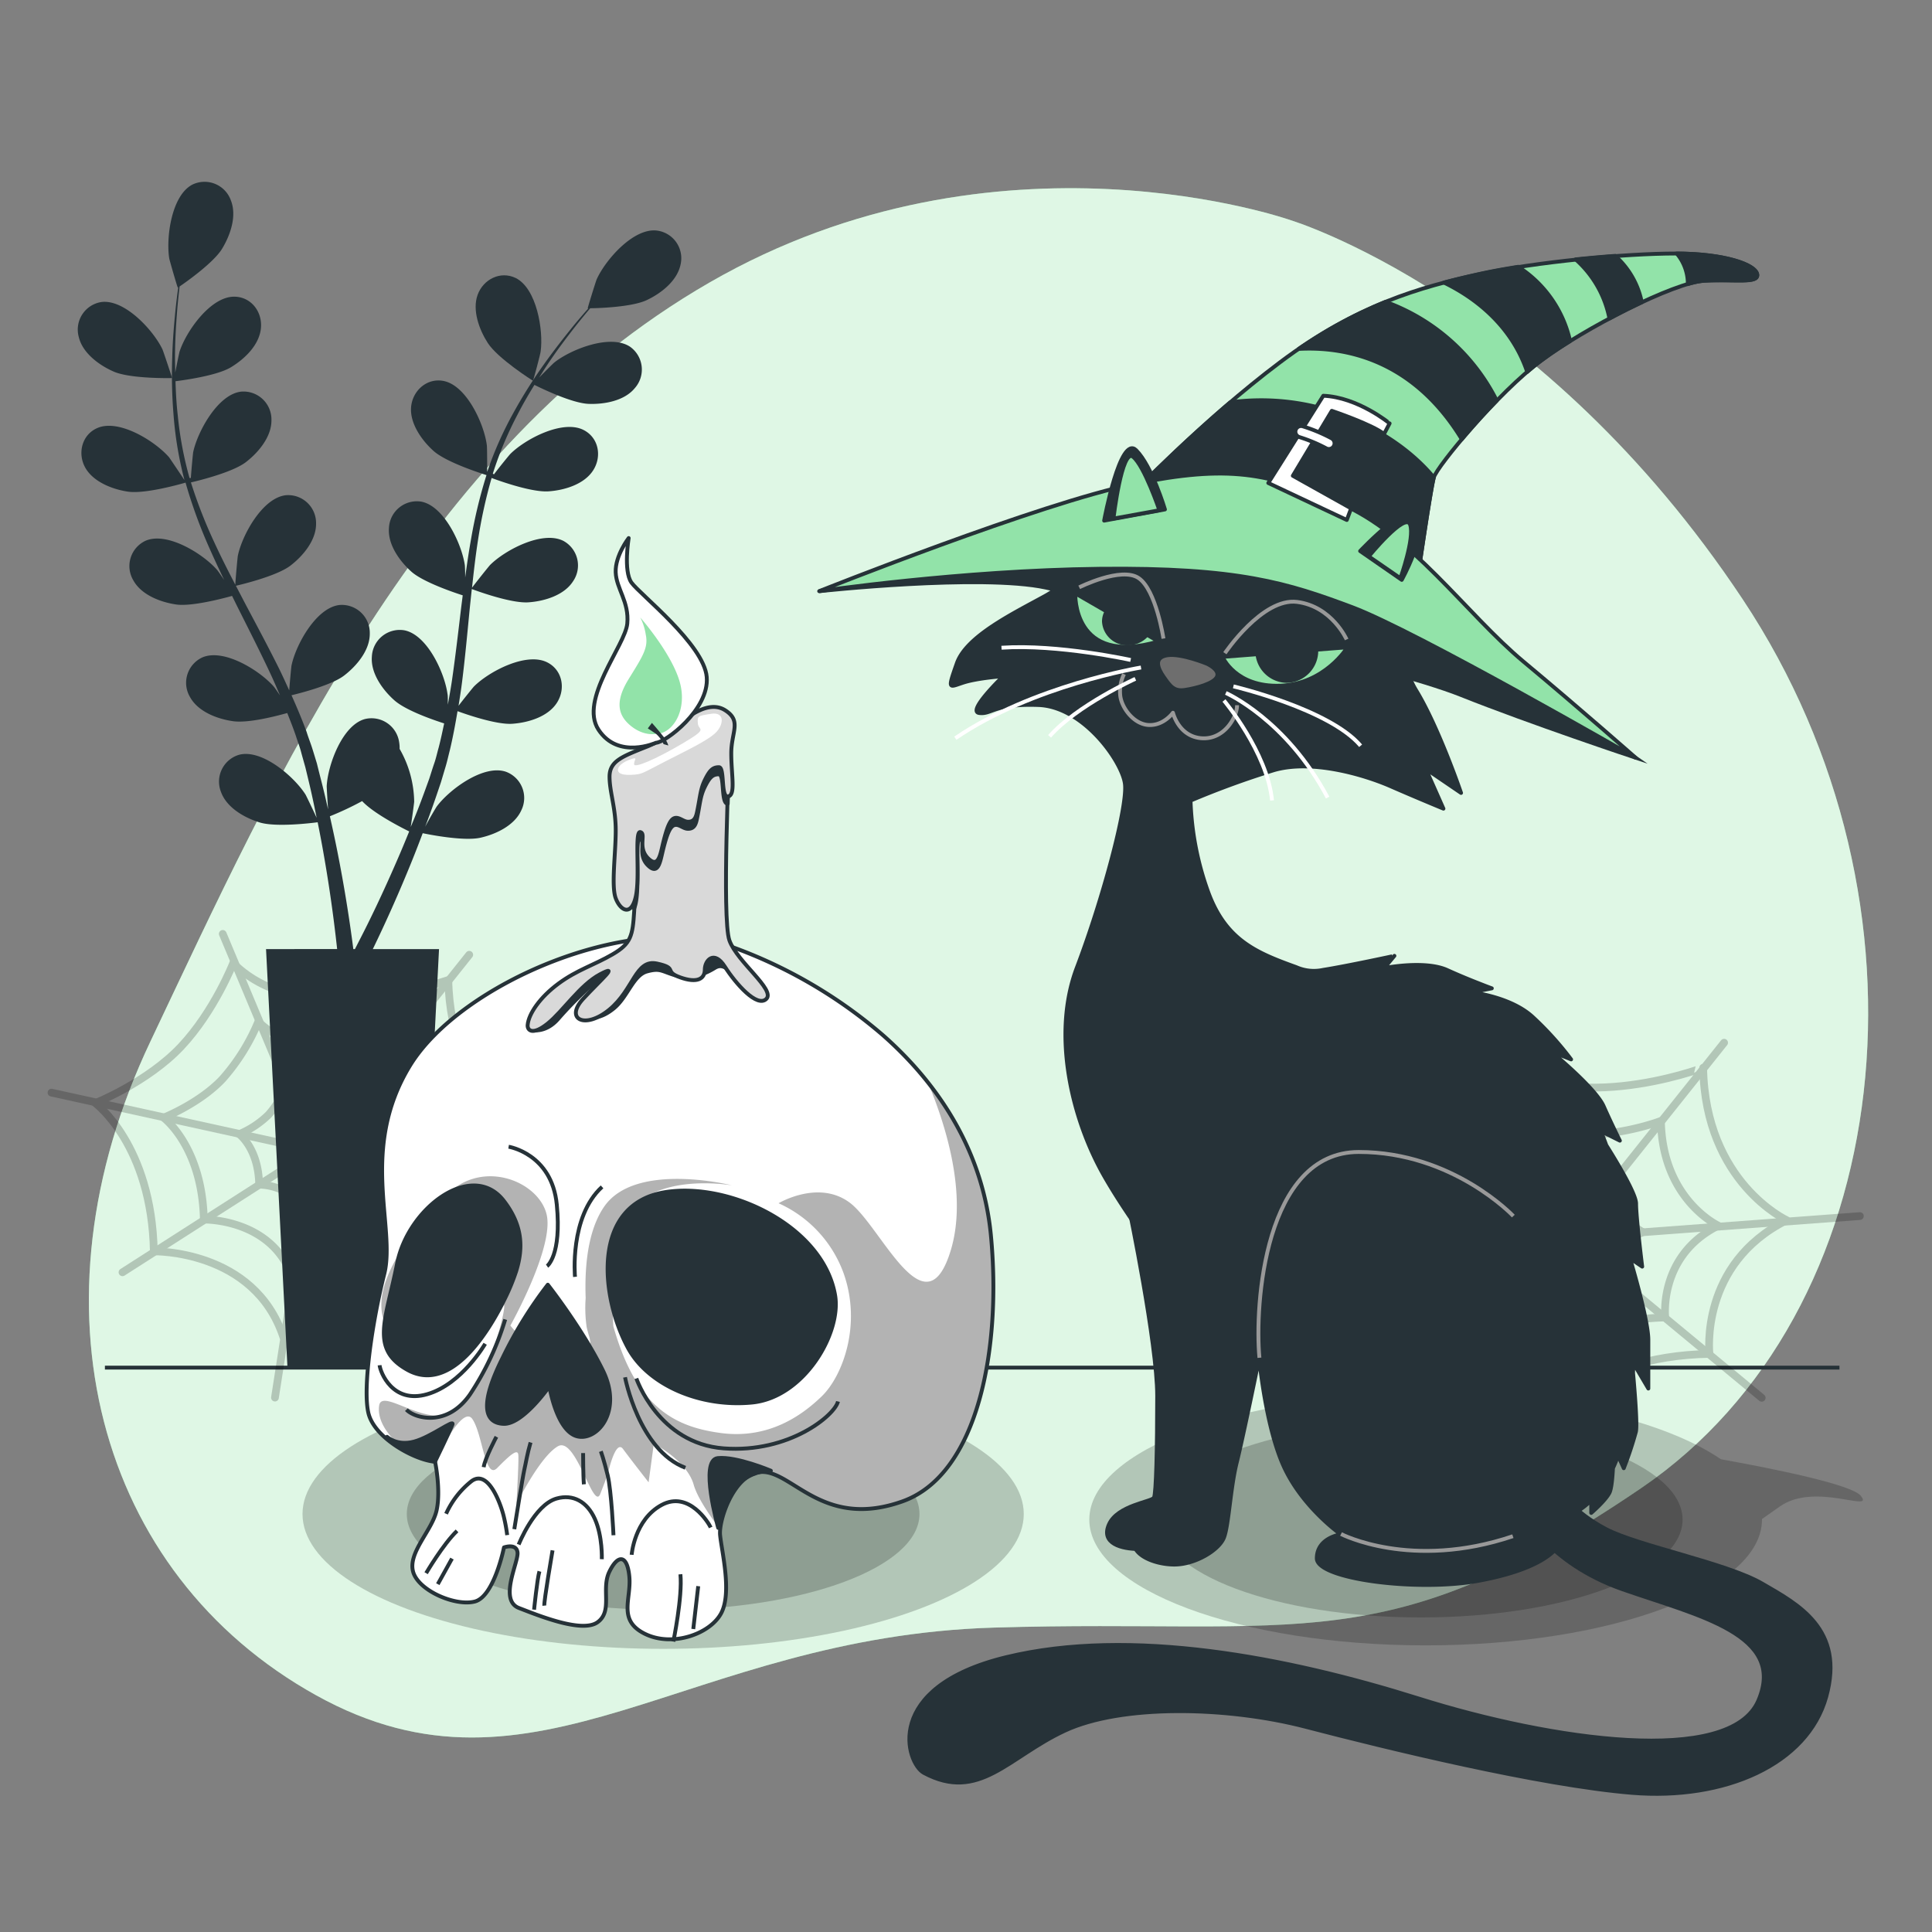 <svg xmlns="http://www.w3.org/2000/svg" viewBox="0 0 500 500"><rect x="0" y="0" width="500" height="500" fill="#808080" stroke="none"/><g id="background-simple"><path d="M334.06,57S258.18,30.13,183.6,73.13,71.29,201.33,38.9,269.59,25,407.19,81.84,438.75s95.59-15.14,175.39-17.53,101.26,9,167.54-36.12,78.41-151.37,26.29-229.92S334.06,57,334.06,57Z" style="fill:#92E3A9"></path><path d="M334.06,57S258.18,30.13,183.6,73.13,71.29,201.33,38.9,269.59,25,407.19,81.84,438.75s95.59-15.14,175.39-17.53,101.26,9,167.54-36.12,78.41-151.37,26.29-229.92S334.06,57,334.06,57Z" style="fill:#fff;opacity:0.7"></path></g><g id="Floor"><line x1="27.15" y1="353.94" x2="476.05" y2="353.94" style="fill:none;stroke:#263238;stroke-linejoin:round"></line></g><g id="Spiderwebs"><g style="opacity:0.2"><path d="M60.35,249.26s-4.86,12.43-13.51,21.62-22.17,14.6-22.17,14.6,14.6,10.81,15.14,38.38c0,0,26-.54,33.52,22.17,0,0,12.43-17.84,44.33-18.38,0,0-2.71-23.25,20-34.6,0,0-21.08-9.74-21.63-39.47C116,253.58,78.73,267.64,60.35,249.26Z" style="fill:none;stroke:#000;stroke-linecap:round;stroke-linejoin:round;stroke-width:2px"></path><path d="M66.86,264.39a52.76,52.76,0,0,1-9.28,14.86c-5.95,6.32-15.24,10-15.24,10s10,7.43,10.41,26.38c0,0,17.83-.37,23,15.23,0,0,8.54-12.26,30.46-12.63,0,0-1.86-16,13.75-23.78,0,0-14.49-6.68-14.86-27.12C105.13,267.36,79.49,277,66.86,264.39Z" style="fill:none;stroke:#000;stroke-linecap:round;stroke-linejoin:round;stroke-width:2px"></path><path d="M74.07,281.15a26.3,26.3,0,0,1-4.6,7.37,24.49,24.49,0,0,1-7.56,5s5,3.68,5.16,13.08c0,0,8.84-.19,11.42,7.55,0,0,4.24-6.08,15.11-6.26a12.14,12.14,0,0,1,6.82-11.8s-7.19-3.31-7.37-13.44C93.05,282.63,80.34,287.42,74.07,281.15Z" style="fill:none;stroke:#000;stroke-linecap:round;stroke-linejoin:round;stroke-width:2px"></path><path d="M78.26,290.88a10.68,10.68,0,0,1-1.89,3,9.88,9.88,0,0,1-3.1,2s2,1.51,2.12,5.36c0,0,3.62-.07,4.68,3.1,0,0,1.74-2.49,6.19-2.57a5,5,0,0,1,2.8-4.83,6,6,0,0,1-3-5.51S80.82,293.45,78.26,290.88Z" style="fill:none;stroke:#000;stroke-linecap:round;stroke-linejoin:round;stroke-width:2px"></path><line x1="57.65" y1="241.69" x2="78.26" y2="290.88" style="fill:none;stroke:#000;stroke-linecap:round;stroke-linejoin:round;stroke-width:2px"></line><line x1="86.03" y1="291.49" x2="121.44" y2="247.09" style="fill:none;stroke:#000;stroke-linecap:round;stroke-linejoin:round;stroke-width:2px"></line><line x1="89.06" y1="297" x2="156.58" y2="291.96" style="fill:none;stroke:#000;stroke-linecap:round;stroke-linejoin:round;stroke-width:2px"></line><line x1="73.27" y1="295.94" x2="13.32" y2="282.77" style="fill:none;stroke:#000;stroke-linecap:round;stroke-linejoin:round;stroke-width:2px"></line><line x1="75.39" y1="301.3" x2="31.7" y2="329.27" style="fill:none;stroke:#000;stroke-linecap:round;stroke-linejoin:round;stroke-width:2px"></line><line x1="80.07" y1="304.4" x2="71.16" y2="361.7" style="fill:none;stroke:#000;stroke-linecap:round;stroke-linejoin:round;stroke-width:2px"></line><line x1="86.26" y1="301.83" x2="131.17" y2="339" style="fill:none;stroke:#000;stroke-linecap:round;stroke-linejoin:round;stroke-width:2px"></line></g><g style="opacity:0.2"><path d="M385.11,272s-4.87,12.44-13.52,21.63-22.16,14.59-22.16,14.59,14.59,10.82,15.13,38.39c0,0,25.95-.54,33.52,22.16,0,0,12.44-17.84,44.33-18.38,0,0-2.7-23.25,20-34.6,0,0-21.09-9.73-21.63-39.46C440.79,276.34,403.49,290.39,385.11,272Z" style="fill:none;stroke:#000;stroke-linecap:round;stroke-linejoin:round;stroke-width:2px"></path><path d="M391.62,287.15A52.8,52.8,0,0,1,382.33,302c-5.94,6.31-15.23,10-15.23,10s10,7.43,10.4,26.37c0,0,17.83-.37,23,15.23,0,0,8.55-12.25,30.47-12.63,0,0-1.86-16,13.74-23.77,0,0-14.49-6.69-14.86-27.12C429.88,290.12,404.25,299.78,391.62,287.15Z" style="fill:none;stroke:#000;stroke-linecap:round;stroke-linejoin:round;stroke-width:2px"></path><path d="M398.83,303.91a26.19,26.19,0,0,1-4.61,7.37,24.37,24.37,0,0,1-7.55,5s5,3.69,5.16,13.08c0,0,8.84-.18,11.42,7.56,0,0,4.24-6.08,15.11-6.27a12.13,12.13,0,0,1,6.81-11.79s-7.18-3.32-7.37-13.45C417.8,305.38,405.09,310.17,398.83,303.91Z" style="fill:none;stroke:#000;stroke-linecap:round;stroke-linejoin:round;stroke-width:2px"></path><path d="M403,313.64a10.79,10.79,0,0,1-1.88,3,10.09,10.09,0,0,1-3.1,2s2,1.51,2.12,5.36c0,0,3.62-.08,4.68,3.09,0,0,1.73-2.49,6.19-2.56a5,5,0,0,1,2.79-4.84,6,6,0,0,1-3-5.51S405.58,316.21,403,313.64Z" style="fill:none;stroke:#000;stroke-linecap:round;stroke-linejoin:round;stroke-width:2px"></path><line x1="382.4" y1="264.44" x2="403.01" y2="313.64" style="fill:none;stroke:#000;stroke-linecap:round;stroke-linejoin:round;stroke-width:2px"></line><line x1="410.79" y1="314.24" x2="446.2" y2="269.85" style="fill:none;stroke:#000;stroke-linecap:round;stroke-linejoin:round;stroke-width:2px"></line><line x1="413.81" y1="319.75" x2="481.34" y2="314.72" style="fill:none;stroke:#000;stroke-linecap:round;stroke-linejoin:round;stroke-width:2px"></line><line x1="398.03" y1="318.7" x2="338.07" y2="305.53" style="fill:none;stroke:#000;stroke-linecap:round;stroke-linejoin:round;stroke-width:2px"></line><line x1="400.15" y1="324.06" x2="356.45" y2="352.02" style="fill:none;stroke:#000;stroke-linecap:round;stroke-linejoin:round;stroke-width:2px"></line><line x1="404.83" y1="327.15" x2="395.92" y2="384.46" style="fill:none;stroke:#000;stroke-linecap:round;stroke-linejoin:round;stroke-width:2px"></line><line x1="411.02" y1="324.59" x2="455.93" y2="361.75" style="fill:none;stroke:#000;stroke-linecap:round;stroke-linejoin:round;stroke-width:2px"></line></g></g><g id="Cat"><path d="M481.58,387.12c-2.33-2.92-22.25-6.95-36.21-9.47-14.78-10.09-43.45-16.93-76.4-16.93-48.08,0-87.06,14.57-87.06,32.55s39,32.55,87.06,32.55S456,411.24,456,393.27v-.15l4.67-3.28C469.78,383.48,485.21,391.65,481.58,387.12Z" style="opacity:0.2"></path><ellipse cx="367.74" cy="393.27" rx="67.71" ry="25.32" style="opacity:0.2"></ellipse><path d="M292.27,313s7.21,34.66,7.21,48.24-.28,25.23-.83,26.34-9.43,1.94-11.65,6.93,3.33,6.38,7.77,6.38,9.42-.55,11.09-3.88,7.21-39.92,10-52.4S320.27,323,320.27,323l-27.72-17.19Z" style="fill:#263238;stroke:#263238;stroke-linejoin:round"></path><path d="M394.09,391.31s6.34,13.18,25.85,20S462.39,423,455.07,440.1s-53.67,10.25-87.82-.49-74.64-18.54-106.84-10.73-25.88,27.49-21.31,29.94c14.26,7.66,21.8-4.08,36.44-10.91s41.95-6.35,62.44-1,60.5,15.12,84.4,17.08,45.37-7.32,50.25-24.88-7.32-23.91-16.58-29.28-32.2-9.75-40.5-14.14S403.84,386,403.84,386,394.09,384.48,394.09,391.31Z" style="fill:#263238;stroke:#263238;stroke-linejoin:round"></path><path d="M212,153s41.82-4.54,58.68-.93,89.13,20.48,107.2,27.7,45.39,16.31,45.39,16.31-46-32-62.86-43.41-66.24-13.85-81.9-13.85S212,153,212,153Z" style="fill:#263238;stroke:#263238;stroke-miterlimit:10"></path><path d="M426.59,359.35V346.73c0-5.07-4.4-19.91-4.72-21v-.05L425,327.8s-1.58-12.62-1.58-16.3c0-2.43-4.6-10.16-7.71-15.11-.45-1.24-.92-2.46-1.42-3.65l4.93,2.46s-2.11-4.21-4.21-8.94c-1.93-4.33-11.79-12.63-13.43-14l-.14-.15,5.16,2.06a82.59,82.59,0,0,0-10-11.05c-5.12-4.65-13.53-6-15.4-6.26l-.2-.08,5.08-1s-1.19-.43-3-1.15c-2.22-.86-5.38-2.14-8.54-3.58-5.78-2.63-16.3-.52-16.3-.52l2.63-3.16S348.76,250,342.45,251a11.29,11.29,0,0,1-7-.71c-10.36-3.73-18.23-7-22.79-19.47a76.55,76.55,0,0,1-4.55-23.62,226.1,226.1,0,0,1,21.54-7.87c9.94-2.9,23.61,1.25,30.24,4.15s13.67,5.8,13.67,5.8L369,199l9.12,6.21s-5.8-17-11.6-26.51-2.9-21.13-3.32-24.85-20.3-11.6-44.32-12.43-35.63,0-35.63,0-4.55,8.28-12.84,12.84-20.3,10.36-22.78,17.4-2.08,6.21,1.65,5,10.36-1.66,10.36-1.66-9.53,9.12-6.21,9.53,3.72-2.49,15.32-2.07,21.54,14.5,22.37,20.3-5.8,30.24-12.42,47.64-1.25,39.35,7,53.85,22.78,32.31,22.78,32.31-2.07,38.11-2.9,44.74a42.31,42.31,0,0,1-2.9,11.18,8.19,8.19,0,0,0-8.7,4.15c-2.9,5.38,4.56,8.28,9.94,8.28s11.6-3.73,12.85-7,1.65-12.84,3.31-19.47,5.8-26.93,5.8-26.93,1.66,18.23,6.63,28.59,14.5,17,14.5,17-6.22.83-6.22,6.21,26.1,8.7,41.84,5.8,21.13-7.87,21.54-11.18-.83-5-.83-5,4.06-.26,8.47-4.64v3.25s3.69-3.16,4.74-5.26c.49-1,.75-3.71.89-6.32.46-1,.9-2.06,1.33-3.21l1.46,3.22a94.74,94.74,0,0,0,3.15-9.47c.38-1.86-.31-10.36-.74-15.13,0-.83.08-1.67.11-2.54Z" style="fill:#263238;stroke:#263238;stroke-linejoin:round"></path><path d="M316.4,170l32.31-2.48s-5.8,9.52-17.4,9.94S316.4,170,316.4,170Z" style="fill:#92E3A9;stroke:#263238;stroke-linejoin:round"></path><path d="M299.83,166l-21.54-12.43S277.46,172.59,299.83,166Z" style="fill:#92E3A9;stroke:#263238;stroke-linejoin:round"></path><path d="M333,176.22a7.81,7.81,0,0,0,7.66-7.94c0-.07,0-.13,0-.19l-15.24,1.17A7.76,7.76,0,0,0,333,176.22Z" style="fill:#263238;stroke:#263238;stroke-linejoin:round"></path><path d="M296.85,164.24l-10.45-6a5.16,5.16,0,0,0-.7,2.6,6,6,0,0,0,6.22,5.65A6.43,6.43,0,0,0,296.85,164.24Z" style="fill:#263238;stroke:#263238;stroke-linejoin:round"></path><path d="M312.37,171.78s-6.63-2.75-10.25-2.2-2.51,3.39-.93,5.62,2.55,3.8,5.44,3.36,7.65-1.66,8.35-3.49S312.37,171.78,312.37,171.78Z" style="fill:#6e6e6e;stroke:#263238;stroke-linejoin:round"></path><path d="M290.9,174.46a10.29,10.29,0,0,0-1,5.37c.24,3.17,3.41,7.56,7.32,7.8s6.34-3.17,6.34-3.17,1.46,6.1,7.32,6.59,9.27-5.37,9.27-8.54" style="fill:none;stroke:#999;stroke-linejoin:round"></path><path d="M295.29,172.75s-28.05,4.64-48.05,18.3" style="fill:none;stroke:#fff;stroke-linejoin:round"></path><path d="M293.83,175.68s-15.12,6.83-22.2,14.88" style="fill:none;stroke:#fff;stroke-linejoin:round"></path><path d="M292.61,170.8s-18.78-4.15-33.42-3.17" style="fill:none;stroke:#fff;stroke-linejoin:round"></path><path d="M317.25,179.34s15.61,6.83,26.34,27.07" style="fill:none;stroke:#fff;stroke-linejoin:round"></path><path d="M316.76,181.29S328,194.71,329.2,207.15" style="fill:none;stroke:#fff;stroke-linejoin:round"></path><path d="M319.2,177.63s24.88,5.86,32.93,15.37" style="fill:none;stroke:#fff;stroke-linejoin:round"></path><path d="M317,169.05s9.72-14.45,18.72-13.27,12.79,9.72,12.79,9.72" style="fill:none;stroke:#999;stroke-linejoin:round"></path><path d="M301.1,165.26s-1.9-12.56-6.4-15.64S279.3,152,279.3,152" style="fill:none;stroke:#999;stroke-linejoin:round"></path><path d="M391.65,314.72s-15.61-16.59-40-16.59-27,39.69-25.71,53.26" style="fill:none;stroke:#999;stroke-linejoin:round"></path><path d="M347.06,397s18.13,9.45,44.47.57" style="fill:none;stroke:#999;stroke-linejoin:round"></path><path d="M292.79,128.11s18.64-19.47,38.52-34.38S367.77,74.26,382.68,71s38.11-5.39,50.95-5.39,20.72,2.9,21.13,5.39-5.8,1.24-13.67,1.65S410,85,398.84,93.32s-26.93,27.34-27.76,30.24-4.14,25.68-4.14,25.68S339.6,133.08,323,133.08s-32.73.42-32.73.42Z" style="fill:#92E3A9;stroke:#263238;stroke-linejoin:round"></path><path d="M371.08,123.57c-4-4.81-11.3-11.44-23.61-16.17a60.12,60.12,0,0,0-29.08-3.28c-14.35,12.24-25.6,24-25.6,24l-2.49,5.39s16.16-.42,32.73-.42,43.91,16.16,43.91,16.16S370.24,126.53,371.08,123.57Z" style="fill:#263238;stroke:#263238;stroke-linejoin:round"></path><path d="M212,153s36.45-5.39,72.49-5.8,48.89,3.73,65.46,9.94,73.32,38.94,73.32,38.94-14.09-12.43-29-24.86-29-33.14-47.64-41-28.58-9.94-53-5S212,153,212,153Z" style="fill:#92E3A9;stroke:#263238;stroke-linejoin:round"></path><path d="M454.76,71c-.41-2.47-8.16-5.34-20.82-5.39a12.07,12.07,0,0,1,2.87,7.9,20.23,20.23,0,0,1,4.28-.86C449,72.19,455.18,73.43,454.76,71Z" style="fill:#263238;stroke:#263238;stroke-linejoin:round"></path><path d="M418,66.22c-3.31.24-6.76.55-10.23.91a27.42,27.42,0,0,1,8.75,15.3c2.81-1.51,5.64-2.93,8.37-4.21A21.79,21.79,0,0,0,418,66.22Z" style="fill:#263238;stroke:#263238;stroke-linejoin:round"></path><path d="M378.31,113.67c2.64-3.14,5.78-6.65,9.05-10a52.06,52.06,0,0,0-28.79-25.56A117.14,117.14,0,0,0,336.1,90.3C348.12,89.64,365.7,93,378.31,113.67Z" style="fill:#263238;stroke:#263238;stroke-linejoin:round"></path><path d="M406.34,88.28a30.73,30.73,0,0,0-13.43-19.23c-3.65.57-7.12,1.21-10.23,1.9-2.94.65-5.95,1.36-9,2.18,6.54,3.14,17.16,10.06,21.56,23.11,1.25-1.07,2.47-2.06,3.64-2.92C401,91.74,403.53,90,406.34,88.28Z" style="fill:#263238;stroke:#263238;stroke-linejoin:round"></path><path d="M342.47,102.42,328.23,125l20.32,9.57,1.12-3-15.09-8.44,10.09-16.81s10.51,3.55,13.52,6l1.44-2.75S351.44,102.79,342.47,102.42Z" style="fill:#fff;stroke:#263238;stroke-linejoin:round"></path><path d="M343.91,116.2a1.4,1.4,0,0,1-.71-.19,40,40,0,0,0-6.91-2.89,1.46,1.46,0,1,1,.84-2.8,42.64,42.64,0,0,1,7.5,3.13,1.47,1.47,0,0,1-.72,2.75Z" style="fill:#fff;stroke:#263238;stroke-linejoin:round"></path><path d="M285.75,134.74l15.74-2.9s-3.32-11.18-7.46-15.33S285.75,134.74,285.75,134.74Z" style="fill:#263238;stroke:#263238;stroke-linejoin:round"></path><path d="M288.16,134.21s2.15-18.33,5.07-16,6.82,13.84,6.82,13.84Z" style="fill:#92E3A9;stroke:#263238;stroke-linejoin:round"></path><path d="M352,142.61l10.77,7.46s6.21-11.19,4.55-16.57S352,142.61,352,142.61Z" style="fill:#263238;stroke:#263238;stroke-linejoin:round"></path><path d="M354.23,144s9.55-11.69,10.72-8.19-2.53,13.84-2.53,13.84Z" style="fill:#92E3A9;stroke:#263238;stroke-linejoin:round"></path></g><g id="Plants"><path d="M29.43,96.17c4.39,1.92,15.11,1.68,15.12,1.67s-2.3-7-2.51-7.44c-2.35-4.92-9.79-13.05-15.85-12.23a7.22,7.22,0,0,0-5.8,9.06C21.39,91.42,25.7,94.54,29.43,96.17Z" style="fill:#263238"></path><path d="M137.92,98.53c.09.06,2-7.13,2-7.59.75-5.41-1-16.29-6.47-19-4-1.92-8.4.39-9.84,4.36s.4,9,2.61,12.44C128.83,92.81,137.91,98.53,137.92,98.53Z" style="fill:#263238"></path><path d="M169.93,59.66c-6.08-.65-13.3,7.68-15.52,12.66-.19.43-2.41,7.51-2.3,7.51h.13c-1.15,1.31-2.37,2.72-3.67,4.29-2.37,2.92-5,6.24-7.68,10a128.25,128.25,0,0,0-8,12.69,94.39,94.39,0,0,0-6.81,15.32l0,.2c0-1.79,0-6.8-.1-7.18-.7-5.42-5.24-15.46-11.25-16.57-4.32-.8-8,2.59-8.34,6.8s2.77,8.6,5.81,11.32c3.43,3.06,12.94,6,13.7,6.26a126.5,126.5,0,0,0-4,16.6c-.58,3.27-1.07,6.58-1.51,9.9,0-1.54-.06-2.93-.08-3.12C119.56,141,115,130.93,109,129.82a7.23,7.23,0,0,0-8.34,6.8c-.35,4.3,2.77,8.61,5.8,11.32s11.15,5.45,13.29,6.13c-.15,1.28-.33,2.55-.48,3.83-.73,6.13-1.44,12.25-2.31,18.24-.31,2.11-.69,4.17-1.06,6.24,0-1.37,0-2.53-.08-2.71-.7-5.41-5.23-15.45-11.24-16.56a7.23,7.23,0,0,0-8.34,6.8c-.35,4.3,2.76,8.6,5.8,11.31s10.36,5.18,12.91,6c-.45,2.1-.89,4.22-1.42,6.24-.39,1.37-.67,2.72-1.14,4.07s-.87,2.69-1.3,4c-.91,2.52-1.85,5.13-2.8,7.57-.66,1.7-1.31,3.31-2,4.93.33-2.09.89-6.21.9-6.56a28.18,28.18,0,0,0-3.77-13.66,8.6,8.6,0,0,0-.1-1.6,7.23,7.23,0,0,0-8.84-6.13c-5.91,1.57-9.65,11.94-9.93,17.39,0,.32.19,3.82.36,6-.3-1.29-.57-2.54-.89-3.86-.62-2.61-1.32-5.2-2-8-.41-1.34-.81-2.68-1.23-4s-1-2.75-1.42-4.14c-1.17-3.19-2.51-6.37-3.93-9.54,2.29-.55,10.38-2.61,13.62-5.1s6.67-6.54,6.64-10.86a7.24,7.24,0,0,0-7.81-7.4c-6.08.66-11.35,10.34-12.45,15.68-.07.34-.43,4.26-.59,6.42-.87-1.9-1.72-3.8-2.66-5.7-2.72-5.47-5.64-10.92-8.53-16.37-.88-1.67-1.74-3.34-2.61-5,.81-.19,10.48-2.43,14.12-5.22,3.23-2.48,6.66-6.54,6.63-10.85A7.23,7.23,0,0,0,74,128.16c-6.08.66-11.35,10.34-12.45,15.68-.08.41-.59,6-.65,7.49-1.91-3.68-3.79-7.37-5.49-11.08a127.71,127.71,0,0,1-6-15.4c.38-.09,10.48-2.38,14.21-5.24,3.23-2.48,6.66-6.54,6.63-10.85a7.24,7.24,0,0,0-7.81-7.41C56.4,102,51.13,111.69,50,117c-.07.35-.47,4.66-.61,6.71l-.34,0A93.36,93.36,0,0,1,46,107.46c-.34-3-.5-6-.58-8.8,1.92-.24,10.71-1.41,14.34-3.61S67.07,89.28,67.52,85,65,76.78,60.57,76.78c-6.11,0-12.42,9-14.1,14.22-.09.28-.7,3.25-1.12,5.42,0-1.28-.06-2.61-.06-3.84,0-4.62.3-8.85.59-12.6.18-2.12.39-4,.6-5.84,1.77-1.21,8.84-6.2,11-9.77s3.86-8.5,2.27-12.51a7.23,7.23,0,0,0-9.95-4.09c-5.43,2.8-6.86,13.73-6,19.11.08.47,2.13,7.6,2.22,7.54l.11-.07c-.24,1.72-.47,3.57-.69,5.6-.37,3.74-.76,8-.87,12.62a128.22,128.22,0,0,0,.36,15,94.48,94.48,0,0,0,2.77,16.53c0,.07,0,.13.07.2-1-1.51-3.79-5.65-4-5.94-3.57-4.13-12.89-10-18.52-7.61C21.2,112.45,20,117.3,22.05,121s7.05,5.65,11.08,6.24c4.55.66,14.12-2.11,14.89-2.34A127.57,127.57,0,0,0,53.82,141c1.32,3,2.74,6.08,4.2,9.1-.87-1.28-1.66-2.41-1.79-2.56-3.57-4.13-12.89-10-18.52-7.61a7.22,7.22,0,0,0-3.2,10.27c2.08,3.78,7.05,5.65,11.08,6.24s12.3-1.61,14.47-2.22c.57,1.15,1.13,2.31,1.71,3.46,2.77,5.52,5.56,11,8.13,16.49.91,1.92,1.73,3.86,2.56,5.79-.78-1.14-1.44-2.09-1.56-2.22-3.57-4.13-12.89-10-18.51-7.61a7.23,7.23,0,0,0-3.21,10.27c2.08,3.78,7,5.65,11.09,6.24s11.5-1.4,14.07-2.11c.79,2,1.59,4,2.26,6,.43,1.36.94,2.64,1.3,4s.76,2.72,1.13,4.06c.63,2.62,1.29,5.3,1.84,7.87.39,1.78.73,3.48,1.08,5.19-.88-1.93-2.68-5.67-2.87-6-2.9-4.61-11.22-11.83-17.15-10.33A7.24,7.24,0,0,0,57.21,205c1.48,4.06,6.11,6.66,10,7.85,4.29,1.31,13.79.11,15-.05.57,2.84,1.1,5.61,1.55,8.23,1.6,9.07,2.59,16.69,3.2,22,.11,1,.21,1.79.29,2.59H68.85L74.4,353.94h33.67l5.55-108.31H96.48l.38-.78c2.36-4.9,5.62-11.94,9.14-20.55,1.12-2.72,2.26-5.65,3.4-8.67,1.15.25,10.56,2.16,14.94,1.17,4-.9,8.79-3.15,10.57-7.08a7.23,7.23,0,0,0-4-10c-5.8-1.95-14.64,4.63-17.88,9-.19.26-2,3.3-3,5.24.47-1.24.93-2.43,1.38-3.71.93-2.52,1.78-5.06,2.7-7.79.4-1.34.8-2.69,1.21-4.05s.72-2.81,1.09-4.23c.79-3.31,1.42-6.7,2-10.13,2.21.81,10.09,3.55,14.18,3.26s9.16-1.78,11.51-5.39,1.49-8.47-2.43-10.48c-5.43-2.8-15.16,2.36-19,6.21-.24.24-2.71,3.31-4,5,.33-2.07.66-4.13.92-6.23.75-6,1.33-12.21,1.92-18.35.19-1.88.39-3.75.59-5.63.78.3,10.08,3.76,14.65,3.44,4.07-.28,9.17-1.78,11.52-5.39a7.23,7.23,0,0,0-2.43-10.49c-5.43-2.8-15.16,2.37-19,6.21-.29.29-3.83,4.72-4.68,5.89.44-4.12.91-8.23,1.54-12.27a128,128,0,0,1,3.53-16.13c.36.14,10,3.79,14.73,3.46,4.07-.28,9.17-1.78,11.52-5.39s1.49-8.47-2.43-10.48c-5.43-2.8-15.16,2.36-19,6.21-.25.25-3,3.62-4.2,5.25l-.31-.16a93,93,0,0,1,6.41-15.32c1.39-2.72,2.87-5.24,4.36-7.66,1.74.87,9.71,4.74,14,4.91,4.07.16,9.3-.77,12-4.1a7.24,7.24,0,0,0-1.26-10.69c-5.09-3.38-15.34.69-19.6,4.09-.24.18-2.39,2.32-3.93,3.9.69-1.08,1.39-2.21,2.07-3.23,2.55-3.85,5.13-7.22,7.44-10.18,1.33-1.68,2.56-3.16,3.72-4.54,2.15,0,10.8-.31,14.58-2.08s7.9-5,8.79-9.18A7.22,7.22,0,0,0,169.93,59.66ZM102.66,222.89c-3.67,8.45-7,15.35-9.48,20.14l-1.33,2.6h-.41c-.12-.93-.25-1.95-.41-3.1-.74-5.38-1.91-13.05-3.72-22.18-.57-2.88-1.23-5.95-1.94-9.1a78.83,78.83,0,0,0,8.35-3.93c3.13,3.39,11.15,7.35,12.18,7.85C104.81,217.86,103.73,220.45,102.66,222.89Z" style="fill:#263238"></path></g><g id="Skull"><ellipse cx="171.62" cy="391.83" rx="93.33" ry="34.89" style="opacity:0.2"></ellipse><ellipse cx="171.62" cy="391.83" rx="66.34" ry="24.8" style="opacity:0.2"></ellipse><path d="M228.69,268.07A124.62,124.62,0,0,0,189.26,245c-25.44-9.37-70.09,9.32-83.21,30.87s-3.56,41.74-6.61,53.86S93.83,359,95.32,365.61s12.17,12.33,17.28,12.68c0,0,1.56,7.45.38,12.64s-7.4,10.85-6.08,15.79,11,9.07,16,7.75,7.53-14,7.53-14,3.27-1.17,3.51,1.35-4.9,12.3.36,14.33,16.43,6.57,20.38,3.66.86-8.53,3-13,4.62-4.67,5.19,1.18-3.13,11.29,4,14.83,16.9.05,19.76-5.3.13-16.06-.27-20.25S190.48,380,198.18,381s15.76,14.52,35.36,7.56,25.73-39.66,22.89-69C254.4,298.65,243.66,281.34,228.69,268.07Z" style="fill:#fff"></path><path d="M240.13,280.11c4.49,10.67,10.28,28.71,6,43.23-6.56,22.09-18-5.8-26.1-12s-18.54.06-18.54.06a31.66,31.66,0,0,1,16.82,18.08c4.79,13.45-.31,26.7-5.61,31.85s-14,11.22-26.33,9.51c-11.76-1.62-21.73-6.59-27.65-27.65a92.87,92.87,0,0,1,1.8-23.76c3.56-17.16,28.92-12.66,28.92-12.66s-25-6.28-33.09,5.52c-4.38,6.36-5.07,16.05-4.78,23.65a34.64,34.64,0,0,0,.26,7.52c.16.74.44,1.72.77,2.83.12.73.2,1.14.2,1.14a3.74,3.74,0,0,0,1.06,3.05c1.78,6.15,3.18,12.89-2.71,9.86-8.54-4.39-19.07-17.28-19.07-17.28s11.38-20.24,9.39-28.74-16.49-14.64-26-5S95.69,332.7,99.51,342.18s10.23,15.82,16.1,10.62,15.5-19.48,14.86-14.2-5.93,22.61-13.06,26.78-18.59-6.32-19.29-1.61,3.82,9.49,7.54,12a16,16,0,0,0,2.35,1.33,16.27,16.27,0,0,0,4.59,1.17s6.94-14.86,9.62-11.06,3.29,15.92,6.45,12.71,5.3-5.15,5.47-3.43-.5,12.81-.5,12.81,6-12.25,10.73-15,9.19,17.08,11,12.27l1.86-4.82s2-9.47,4-6.76,6.63,8.63,6.63,8.63l1.35-10s8.55,4.39,10.31,10.6c.91,3.23,4,7.81,6.75,11.46.56-5.19,5-15.61,11.89-14.77,7.69.95,15.76,14.52,35.36,7.56s25.73-39.66,22.89-69A74.63,74.63,0,0,0,240.13,280.11Z" style="opacity:0.3"></path><path d="M100.17,371.85s2.54,2.43,7,1.23,10.53-6,9.92-4.41-4.51,9.62-4.51,9.62S104.07,376.45,100.17,371.85Z" style="fill:#263238;stroke:#263238;stroke-linejoin:round"></path><path d="M185.87,395.41s-5-17.58-.1-18.06,13.73,3.27,13.73,3.27S188.08,379.93,185.87,395.41Z" style="fill:#263238;stroke:#263238;stroke-linejoin:round"></path><path d="M228.69,268.07A124.62,124.62,0,0,0,189.26,245c-25.44-9.37-70.09,9.32-83.21,30.87s-3.56,41.74-6.61,53.86S93.83,359,95.32,365.61s12.17,12.33,17.28,12.68c0,0,1.56,7.45.38,12.64s-7.4,10.85-6.08,15.79,11,9.07,16,7.75,7.53-14,7.53-14,3.27-1.17,3.51,1.35-4.9,12.3.36,14.33,16.43,6.57,20.38,3.66.86-8.53,3-13,4.62-4.67,5.19,1.18-3.13,11.29,4,14.83,16.9.05,19.76-5.3.13-16.06-.27-20.25S190.48,380,198.18,381s15.76,14.52,35.36,7.56,25.73-39.66,22.89-69C254.4,298.65,243.66,281.34,228.69,268.07Z" style="fill:none;stroke:#263238;stroke-linejoin:round"></path><path d="M133.58,329c1.89-6.08,1.69-11.88-3.18-18.21-8.15-10.6-24.76,1.69-27.63,16.21s-7.12,22.06,2.67,27.52c11.26,6.29,21.08-10,25.08-18.15A53.76,53.76,0,0,0,133.58,329Z" style="fill:#263238;stroke:#263238;stroke-linejoin:round"></path><path d="M178.81,308.17a33.24,33.24,0,0,0-6.11.27c-20,2.79-17.32,27.38-10.1,40.54,5.19,9.46,18.57,15.29,32,14s23.19-17.91,21.53-27.73C213.46,319.63,194.68,308.86,178.81,308.17Z" style="fill:#263238;stroke:#263238;stroke-linejoin:round"></path><path d="M141.77,332.48a108,108,0,0,0-11.7,18.94c-6,12-4.78,16.84.23,17.07s11.88-9.7,11.88-9.7,1.8,11.22,6.94,12.86,12.23-6.17,6.9-17S141.77,332.48,141.77,332.48Z" style="fill:#263238;stroke:#263238;stroke-linejoin:round"></path><path d="M115.45,391.76a22.57,22.57,0,0,1,6.62-8.47c4.39-3.17,7.66,6.31,8.35,9.37a42.42,42.42,0,0,1,.84,4.62" style="fill:none;stroke:#263238;stroke-linejoin:round"></path><path d="M134.23,399.73s4.06-10.28,9.81-11.91c4.28-1.21,7.91.8,9.92,5.3s1.79,10.4,1.79,10.4" style="fill:none;stroke:#263238;stroke-linejoin:round"></path><path d="M163.47,402.38s.68-9.07,7.75-12.89,12.2,4.69,12.71,5.82" style="fill:none;stroke:#263238;stroke-linejoin:round"></path><path d="M174.26,424.83s2.4-11.59,1.83-17.41" style="fill:none;stroke:#263238;stroke-linejoin:round"></path><line x1="179.42" y1="421.59" x2="180.7" y2="410.5" style="fill:none;stroke:#263238;stroke-linejoin:round"></line><path d="M138.22,416.58s.8-7.91,1.38-9.93" style="fill:none;stroke:#263238;stroke-linejoin:round"></path><path d="M143,401.23s-2.25,13.14-2.13,14.31" style="fill:none;stroke:#263238;stroke-linejoin:round"></path><path d="M110.28,407.14s4.37-7.47,8-10.95" style="fill:none;stroke:#263238;stroke-linejoin:round"></path><line x1="113.3" y1="409.98" x2="116.97" y2="403.36" style="fill:none;stroke:#263238;stroke-linejoin:round"></line><path d="M164.69,356.74s5.69,16.84,22.63,18.1,28.74-8.58,29.55-12.14" style="fill:none;stroke:#263238;stroke-linejoin:round"></path><path d="M161.76,356.44s3.56,18.79,15.61,23.42" style="fill:none;stroke:#263238;stroke-linejoin:round"></path><path d="M130.75,341.47a73.14,73.14,0,0,1-9.14,19.44c-6.11,8.71-14.49,6-16.43,3.91" style="fill:none;stroke:#263238;stroke-linejoin:round"></path><path d="M125.56,347.77s-6,10.44-15,13.05-12.16-5.78-12.32-7.5" style="fill:none;stroke:#263238;stroke-linejoin:round"></path><path d="M141.58,327.67s3.8-2.69,2.52-15.9-12.47-15-12.47-15" style="fill:none;stroke:#263238;stroke-linejoin:round"></path><path d="M148.81,330.45s-1.5-15.51,7-23.29" style="fill:none;stroke:#263238;stroke-linejoin:round"></path><path d="M133.1,395.75s2.17-13.55,2.58-15.33.76-4.13,1.63-7.11" style="fill:none;stroke:#263238;stroke-linejoin:round"></path><path d="M158.77,397.32s-.54-11.55-1.5-15.51-1.77-6.21-1.77-6.21" style="fill:none;stroke:#263238;stroke-linejoin:round"></path><path d="M150.91,376.05s0,5.8.2,8.09" style="fill:none;stroke:#263238;stroke-linejoin:round"></path><path d="M125.17,379.7c.35-2.35,3.3-7.86,3.3-7.86" style="fill:none;stroke:#263238;stroke-linejoin:round"></path></g><g id="Candle"><path d="M137.84,266.59s3.4.81,6.63-2.91,8.41-8.9,10.52-10,2.75-.16,2.42.48-4.2,9.06-4.2,9.06,2.1.65,5.66-2.26,5-8.58,8.57-9.55,3.72,0,7.77,1.14,8.08-1,9.7-2,2.75-.64,6.15,2.43,4.85,1.78.81-1.78-10.52-7.76-14.56-7.76a36.52,36.52,0,0,0-14.07,2.91,85.1,85.1,0,0,0-9.06,4.85c-4.69,2.75-9.39,5.66-9.39,5.66Z" style="fill:#263238;stroke:#263238;stroke-linejoin:round"></path><path d="M164.53,210.54s0,18.9-.4,25.27-.8,8.37-5.58,11.16-9.16,4-14,7.57-7.76,7.86-8,10.76c-.09,1.29,1.2,2.79,5.18-.4s8.37-10,13.55-12.75.4,1.19-4.38,6.37.4,8,6.77,2.79,6.78-13.15,12.35-11.95,1.6,2,6,3.58,6.38.4,6.38-2,2.39-5.18,5.18-.79,8.36,10.75,10.75,8.36-7.57-9.56-9.56-15.14,0-48.78,0-48.78-1.19-6-10,0S164.53,210.54,164.53,210.54Z" style="fill:#d9d9d9;stroke:#263238;stroke-linejoin:round"></path><path d="M188.33,208c.24-7.59.5-13.37.5-13.37s-1.19-6-10,0-14.34,15.94-14.34,15.94,0,17.58-.36,24.55a11.12,11.12,0,0,0,.36-1.21c1.19-5.18-.4-17.13,1.19-16.73s-.8,4,2,6.77,3.19-1.2,4-4.38,1.59-5.57,2.78-6,2.29.88,3.5.92c1.83.08,2.18-1.38,2.48-2.91.8-4,.8-5.58,2-8s2-3.19,3.58-3.19S186.5,208,188.33,208Z" style="fill:#263238;stroke:#263238;stroke-linejoin:round"></path><path d="M175.68,187.43a22.06,22.06,0,0,1-8.76,6c-6,2.4-9.17,3.59-9.17,7.58s1.6,8,1.6,13.94-1.2,14.35,0,17.53,4,4.78,5.18-.4-.4-17.13,1.19-16.73-.8,4,2,6.77,3.19-1.19,4-4.38,1.59-5.57,2.78-6,2.29.87,3.5.92c1.83.07,2.18-1.39,2.48-2.92.8-4,.8-5.58,2-8s2-3.19,3.58-3.19.4,8,2.39,7.57.8-5.57.8-11.15,2.79-8.37-1.59-11.16S177.68,185.83,175.68,187.43Z" style="fill:#d9d9d9;stroke:#263238;stroke-linejoin:round"></path><path d="M169.78,192.22s-9.75,4.43-14.88-3.36,6.91-21.8,7.44-27.47-2.84-9-3-13.29,3.36-8.85,3.36-8.85-1.41,8.5.71,11.51,18.78,16,19.49,24.45S172.08,192.22,169.78,192.22Z" style="fill:#fff;stroke:#263238;stroke-linejoin:round"></path><path d="M169.78,189.92s-3,.71-6.38-1.95-4.43-6.2-.71-12.22,5.14-8.15,4.43-11.52a14.34,14.34,0,0,0-1.42-4.43s7.8,8.86,10.1,16.3S174.21,189.92,169.78,189.92Z" style="fill:#92E3A9"></path><path d="M171.73,192.58a7.81,7.81,0,0,0-1.95-2.66l-2.13-1.42,1.07-1.41s1.59,1.77,2.83,3.36a7.1,7.1,0,0,1,1.42,2.48Z" style="fill:#263238"></path><path d="M164,196.27s-2.75.69-3.71,2.06,0,2.34,3,2.2,2.61-.27,9.07-3.57,11.4-5.63,13.19-7.69,1.92-5.08-1.52-4.54-3.57.55-3.43,2.48,3,1.1-4,5.22-12.5,6.45-12.5,5.35S164.91,196.14,164,196.27Z" style="fill:#fff"></path><path d="M179.72,191s-6.3,3.56-8.52,4.64-7.29,3.12-6.31,3.23,1.14.11,6.2-2.25S184,189.19,179.72,191Z" style="fill:#fff"></path></g></svg>